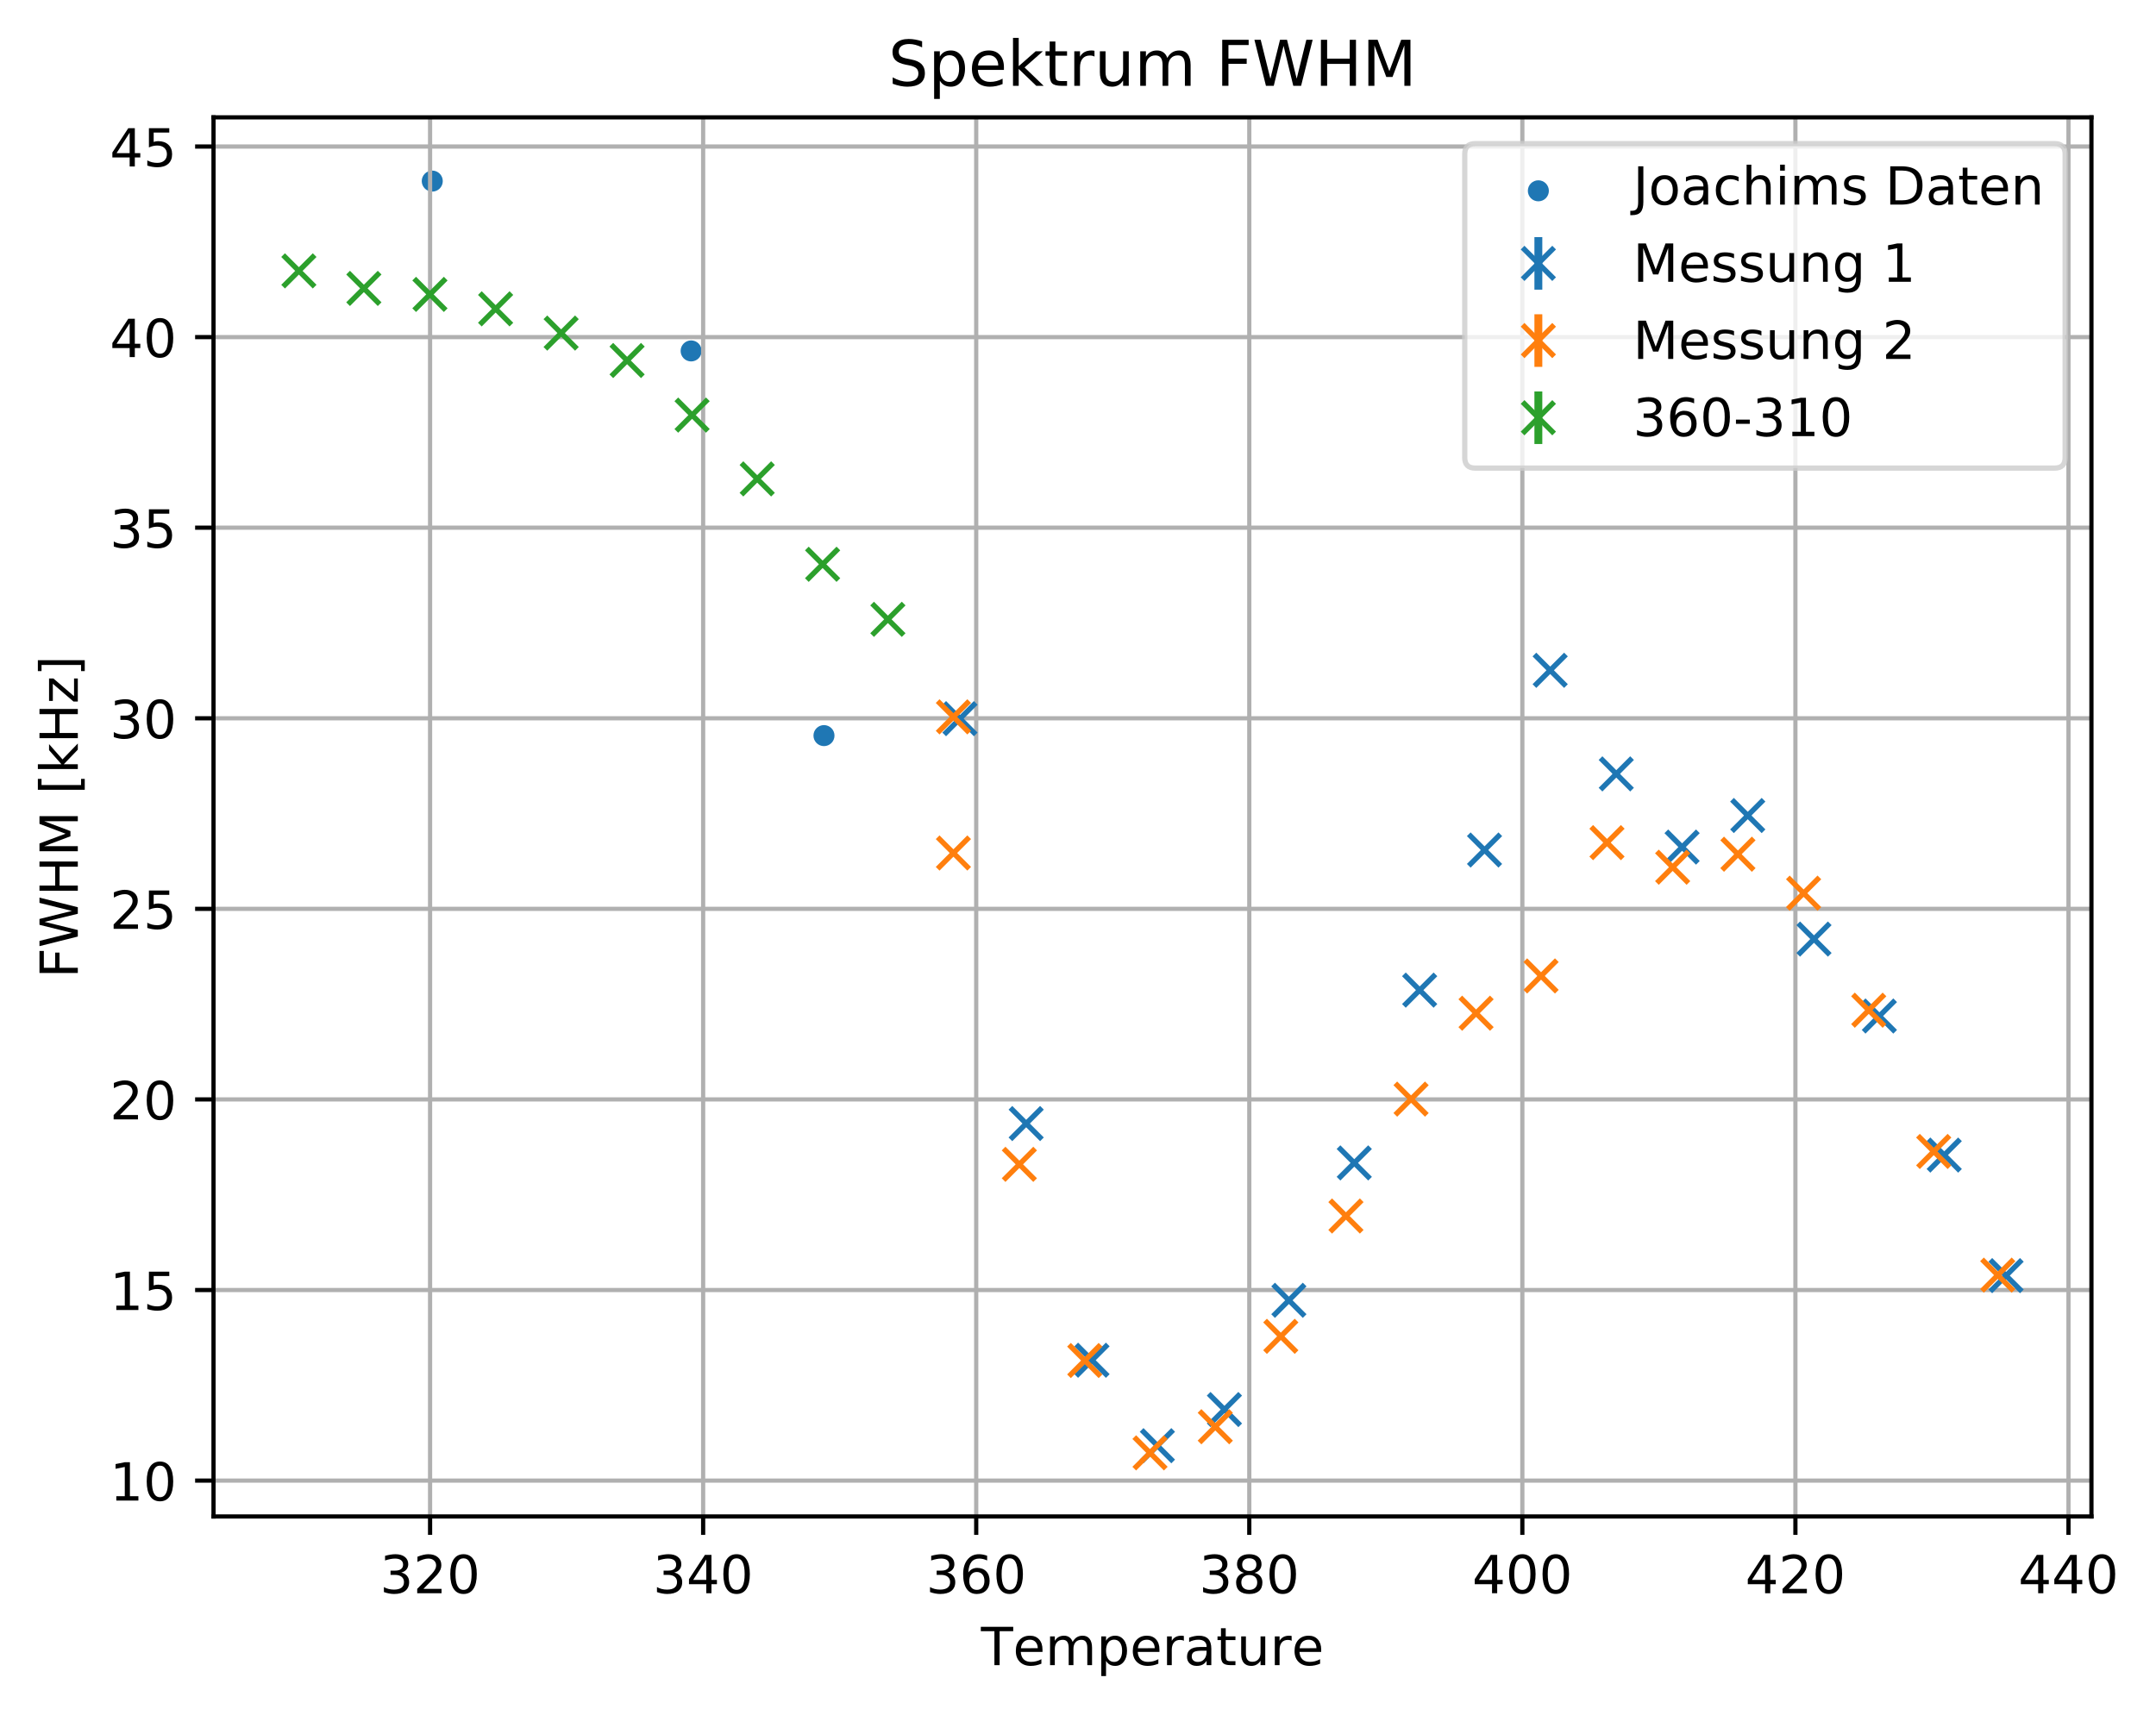<?xml version="1.0" encoding="utf-8" standalone="no"?>
<!DOCTYPE svg PUBLIC "-//W3C//DTD SVG 1.1//EN"
  "http://www.w3.org/Graphics/SVG/1.1/DTD/svg11.dtd">
<!-- Created with matplotlib (http://matplotlib.org/) -->
<svg height="325pt" version="1.1" viewBox="0 0 410 325" width="410pt" xmlns="http://www.w3.org/2000/svg" xmlns:xlink="http://www.w3.org/1999/xlink">
 <defs>
  <style type="text/css">
*{stroke-linecap:butt;stroke-linejoin:round;}
  </style>
 </defs>
 <g id="figure_1">
  <g id="patch_1">
   <path d="M 0 325.986 
L 410.1 325.986 
L 410.1 0 
L 0 0 
z
" style="fill:#ffffff;"/>
  </g>
  <g id="axes_1">
   <g id="patch_2">
    <path d="M 40.603 288.43 
L 397.723 288.43 
L 397.723 22.318 
L 40.603 22.318 
z
" style="fill:#ffffff;"/>
   </g>
   <g id="PathCollection_1">
    <defs>
     <path d="M 0 1.5 
C 0.398 1.5 0.779 1.342 1.061 1.061 
C 1.342 0.779 1.5 0.398 1.5 0 
C 1.5 -0.398 1.342 -0.779 1.061 -1.061 
C 0.779 -1.342 0.398 -1.5 0 -1.5 
C -0.398 -1.5 -0.779 -1.342 -1.061 -1.061 
C -1.342 -0.779 -1.5 -0.398 -1.5 0 
C -1.5 0.398 -1.342 0.779 -1.061 1.061 
C -0.779 1.342 -0.398 1.5 0 1.5 
z
" id="m2e171e716b" style="stroke:#1f77b4;"/>
    </defs>
    <g clip-path="url(#p3d8d7dd71b)">
     <use style="fill:#1f77b4;stroke:#1f77b4;" x="82.203" xlink:href="#m2e171e716b" y="34.444"/>
     <use style="fill:#1f77b4;stroke:#1f77b4;" x="131.431" xlink:href="#m2e171e716b" y="66.746"/>
     <use style="fill:#1f77b4;stroke:#1f77b4;" x="156.694" xlink:href="#m2e171e716b" y="139.911"/>
    </g>
   </g>
   <g id="matplotlib.axis_1">
    <g id="xtick_1">
     <g id="line2d_1">
      <path clip-path="url(#p3d8d7dd71b)" d="M 81.787 288.43 
L 81.787 22.318 
" style="fill:none;stroke:#b0b0b0;stroke-linecap:square;stroke-width:0.8;"/>
     </g>
     <g id="line2d_2">
      <defs>
       <path d="M 0 0 
L 0 3.5 
" id="m4be2fb2a4a" style="stroke:#000000;stroke-width:0.8;"/>
      </defs>
      <g>
       <use style="stroke:#000000;stroke-width:0.8;" x="81.787" xlink:href="#m4be2fb2a4a" y="288.43"/>
      </g>
     </g>
     <g id="text_1">
      <!-- 320 -->
      <defs>
       <path d="M 40.578 39.312 
Q 47.656 37.797 51.625 33 
Q 55.609 28.219 55.609 21.188 
Q 55.609 10.406 48.188 4.484 
Q 40.766 -1.422 27.094 -1.422 
Q 22.516 -1.422 17.656 -0.516 
Q 12.797 0.391 7.625 2.203 
L 7.625 11.719 
Q 11.719 9.328 16.594 8.109 
Q 21.484 6.891 26.812 6.891 
Q 36.078 6.891 40.938 10.547 
Q 45.797 14.203 45.797 21.188 
Q 45.797 27.641 41.281 31.266 
Q 36.766 34.906 28.719 34.906 
L 20.219 34.906 
L 20.219 43.016 
L 29.109 43.016 
Q 36.375 43.016 40.234 45.922 
Q 44.094 48.828 44.094 54.297 
Q 44.094 59.906 40.109 62.906 
Q 36.141 65.922 28.719 65.922 
Q 24.656 65.922 20.016 65.031 
Q 15.375 64.156 9.812 62.312 
L 9.812 71.094 
Q 15.438 72.656 20.344 73.438 
Q 25.25 74.219 29.594 74.219 
Q 40.828 74.219 47.359 69.109 
Q 53.906 64.016 53.906 55.328 
Q 53.906 49.266 50.438 45.094 
Q 46.969 40.922 40.578 39.312 
" id="DejaVuSans-33"/>
       <path d="M 19.188 8.297 
L 53.609 8.297 
L 53.609 0 
L 7.328 0 
L 7.328 8.297 
Q 12.938 14.109 22.625 23.891 
Q 32.328 33.688 34.812 36.531 
Q 39.547 41.844 41.422 45.531 
Q 43.312 49.219 43.312 52.781 
Q 43.312 58.594 39.234 62.25 
Q 35.156 65.922 28.609 65.922 
Q 23.969 65.922 18.812 64.312 
Q 13.672 62.703 7.812 59.422 
L 7.812 69.391 
Q 13.766 71.781 18.938 73 
Q 24.125 74.219 28.422 74.219 
Q 39.75 74.219 46.484 68.547 
Q 53.219 62.891 53.219 53.422 
Q 53.219 48.922 51.531 44.891 
Q 49.859 40.875 45.406 35.406 
Q 44.188 33.984 37.641 27.219 
Q 31.109 20.453 19.188 8.297 
" id="DejaVuSans-32"/>
       <path d="M 31.781 66.406 
Q 24.172 66.406 20.328 58.906 
Q 16.5 51.422 16.5 36.375 
Q 16.5 21.391 20.328 13.891 
Q 24.172 6.391 31.781 6.391 
Q 39.453 6.391 43.281 13.891 
Q 47.125 21.391 47.125 36.375 
Q 47.125 51.422 43.281 58.906 
Q 39.453 66.406 31.781 66.406 
M 31.781 74.219 
Q 44.047 74.219 50.516 64.516 
Q 56.984 54.828 56.984 36.375 
Q 56.984 17.969 50.516 8.266 
Q 44.047 -1.422 31.781 -1.422 
Q 19.531 -1.422 13.062 8.266 
Q 6.594 17.969 6.594 36.375 
Q 6.594 54.828 13.062 64.516 
Q 19.531 74.219 31.781 74.219 
" id="DejaVuSans-30"/>
      </defs>
      <g transform="translate(72.244 303.029)scale(0.1 -0.1)">
       <use xlink:href="#DejaVuSans-33"/>
       <use x="63.623" xlink:href="#DejaVuSans-32"/>
       <use x="127.246" xlink:href="#DejaVuSans-30"/>
      </g>
     </g>
    </g>
    <g id="xtick_2">
     <g id="line2d_3">
      <path clip-path="url(#p3d8d7dd71b)" d="M 133.715 288.43 
L 133.715 22.318 
" style="fill:none;stroke:#b0b0b0;stroke-linecap:square;stroke-width:0.8;"/>
     </g>
     <g id="line2d_4">
      <g>
       <use style="stroke:#000000;stroke-width:0.8;" x="133.715" xlink:href="#m4be2fb2a4a" y="288.43"/>
      </g>
     </g>
     <g id="text_2">
      <!-- 340 -->
      <defs>
       <path d="M 37.797 64.312 
L 12.891 25.391 
L 37.797 25.391 
z
M 35.203 72.906 
L 47.609 72.906 
L 47.609 25.391 
L 58.016 25.391 
L 58.016 17.188 
L 47.609 17.188 
L 47.609 0 
L 37.797 0 
L 37.797 17.188 
L 4.891 17.188 
L 4.891 26.703 
z
" id="DejaVuSans-34"/>
      </defs>
      <g transform="translate(124.172 303.029)scale(0.1 -0.1)">
       <use xlink:href="#DejaVuSans-33"/>
       <use x="63.623" xlink:href="#DejaVuSans-34"/>
       <use x="127.246" xlink:href="#DejaVuSans-30"/>
      </g>
     </g>
    </g>
    <g id="xtick_3">
     <g id="line2d_5">
      <path clip-path="url(#p3d8d7dd71b)" d="M 185.644 288.43 
L 185.644 22.318 
" style="fill:none;stroke:#b0b0b0;stroke-linecap:square;stroke-width:0.8;"/>
     </g>
     <g id="line2d_6">
      <g>
       <use style="stroke:#000000;stroke-width:0.8;" x="185.644" xlink:href="#m4be2fb2a4a" y="288.43"/>
      </g>
     </g>
     <g id="text_3">
      <!-- 360 -->
      <defs>
       <path d="M 33.016 40.375 
Q 26.375 40.375 22.484 35.828 
Q 18.609 31.297 18.609 23.391 
Q 18.609 15.531 22.484 10.953 
Q 26.375 6.391 33.016 6.391 
Q 39.656 6.391 43.531 10.953 
Q 47.406 15.531 47.406 23.391 
Q 47.406 31.297 43.531 35.828 
Q 39.656 40.375 33.016 40.375 
M 52.594 71.297 
L 52.594 62.312 
Q 48.875 64.062 45.094 64.984 
Q 41.312 65.922 37.594 65.922 
Q 27.828 65.922 22.672 59.328 
Q 17.531 52.734 16.797 39.406 
Q 19.672 43.656 24.016 45.922 
Q 28.375 48.188 33.594 48.188 
Q 44.578 48.188 50.953 41.516 
Q 57.328 34.859 57.328 23.391 
Q 57.328 12.156 50.688 5.359 
Q 44.047 -1.422 33.016 -1.422 
Q 20.359 -1.422 13.672 8.266 
Q 6.984 17.969 6.984 36.375 
Q 6.984 53.656 15.188 63.938 
Q 23.391 74.219 37.203 74.219 
Q 40.922 74.219 44.703 73.484 
Q 48.484 72.75 52.594 71.297 
" id="DejaVuSans-36"/>
      </defs>
      <g transform="translate(176.1 303.029)scale(0.1 -0.1)">
       <use xlink:href="#DejaVuSans-33"/>
       <use x="63.623" xlink:href="#DejaVuSans-36"/>
       <use x="127.246" xlink:href="#DejaVuSans-30"/>
      </g>
     </g>
    </g>
    <g id="xtick_4">
     <g id="line2d_7">
      <path clip-path="url(#p3d8d7dd71b)" d="M 237.572 288.43 
L 237.572 22.318 
" style="fill:none;stroke:#b0b0b0;stroke-linecap:square;stroke-width:0.8;"/>
     </g>
     <g id="line2d_8">
      <g>
       <use style="stroke:#000000;stroke-width:0.8;" x="237.572" xlink:href="#m4be2fb2a4a" y="288.43"/>
      </g>
     </g>
     <g id="text_4">
      <!-- 380 -->
      <defs>
       <path d="M 31.781 34.625 
Q 24.75 34.625 20.719 30.859 
Q 16.703 27.094 16.703 20.516 
Q 16.703 13.922 20.719 10.156 
Q 24.75 6.391 31.781 6.391 
Q 38.812 6.391 42.859 10.172 
Q 46.922 13.969 46.922 20.516 
Q 46.922 27.094 42.891 30.859 
Q 38.875 34.625 31.781 34.625 
M 21.922 38.812 
Q 15.578 40.375 12.031 44.719 
Q 8.5 49.078 8.5 55.328 
Q 8.5 64.062 14.719 69.141 
Q 20.953 74.219 31.781 74.219 
Q 42.672 74.219 48.875 69.141 
Q 55.078 64.062 55.078 55.328 
Q 55.078 49.078 51.531 44.719 
Q 48 40.375 41.703 38.812 
Q 48.828 37.156 52.797 32.312 
Q 56.781 27.484 56.781 20.516 
Q 56.781 9.906 50.312 4.234 
Q 43.844 -1.422 31.781 -1.422 
Q 19.734 -1.422 13.25 4.234 
Q 6.781 9.906 6.781 20.516 
Q 6.781 27.484 10.781 32.312 
Q 14.797 37.156 21.922 38.812 
M 18.312 54.391 
Q 18.312 48.734 21.844 45.562 
Q 25.391 42.391 31.781 42.391 
Q 38.141 42.391 41.719 45.562 
Q 45.312 48.734 45.312 54.391 
Q 45.312 60.062 41.719 63.234 
Q 38.141 66.406 31.781 66.406 
Q 25.391 66.406 21.844 63.234 
Q 18.312 60.062 18.312 54.391 
" id="DejaVuSans-38"/>
      </defs>
      <g transform="translate(228.028 303.029)scale(0.1 -0.1)">
       <use xlink:href="#DejaVuSans-33"/>
       <use x="63.623" xlink:href="#DejaVuSans-38"/>
       <use x="127.246" xlink:href="#DejaVuSans-30"/>
      </g>
     </g>
    </g>
    <g id="xtick_5">
     <g id="line2d_9">
      <path clip-path="url(#p3d8d7dd71b)" d="M 289.5 288.43 
L 289.5 22.318 
" style="fill:none;stroke:#b0b0b0;stroke-linecap:square;stroke-width:0.8;"/>
     </g>
     <g id="line2d_10">
      <g>
       <use style="stroke:#000000;stroke-width:0.8;" x="289.5" xlink:href="#m4be2fb2a4a" y="288.43"/>
      </g>
     </g>
     <g id="text_5">
      <!-- 400 -->
      <g transform="translate(279.956 303.029)scale(0.1 -0.1)">
       <use xlink:href="#DejaVuSans-34"/>
       <use x="63.623" xlink:href="#DejaVuSans-30"/>
       <use x="127.246" xlink:href="#DejaVuSans-30"/>
      </g>
     </g>
    </g>
    <g id="xtick_6">
     <g id="line2d_11">
      <path clip-path="url(#p3d8d7dd71b)" d="M 341.428 288.43 
L 341.428 22.318 
" style="fill:none;stroke:#b0b0b0;stroke-linecap:square;stroke-width:0.8;"/>
     </g>
     <g id="line2d_12">
      <g>
       <use style="stroke:#000000;stroke-width:0.8;" x="341.428" xlink:href="#m4be2fb2a4a" y="288.43"/>
      </g>
     </g>
     <g id="text_6">
      <!-- 420 -->
      <g transform="translate(331.884 303.029)scale(0.1 -0.1)">
       <use xlink:href="#DejaVuSans-34"/>
       <use x="63.623" xlink:href="#DejaVuSans-32"/>
       <use x="127.246" xlink:href="#DejaVuSans-30"/>
      </g>
     </g>
    </g>
    <g id="xtick_7">
     <g id="line2d_13">
      <path clip-path="url(#p3d8d7dd71b)" d="M 393.356 288.43 
L 393.356 22.318 
" style="fill:none;stroke:#b0b0b0;stroke-linecap:square;stroke-width:0.8;"/>
     </g>
     <g id="line2d_14">
      <g>
       <use style="stroke:#000000;stroke-width:0.8;" x="393.356" xlink:href="#m4be2fb2a4a" y="288.43"/>
      </g>
     </g>
     <g id="text_7">
      <!-- 440 -->
      <g transform="translate(383.812 303.029)scale(0.1 -0.1)">
       <use xlink:href="#DejaVuSans-34"/>
       <use x="63.623" xlink:href="#DejaVuSans-34"/>
       <use x="127.246" xlink:href="#DejaVuSans-30"/>
      </g>
     </g>
    </g>
    <g id="text_8">
     <!-- Temperature -->
     <defs>
      <path d="M -0.297 72.906 
L 61.375 72.906 
L 61.375 64.594 
L 35.5 64.594 
L 35.5 0 
L 25.594 0 
L 25.594 64.594 
L -0.297 64.594 
z
" id="DejaVuSans-54"/>
      <path d="M 56.203 29.594 
L 56.203 25.203 
L 14.891 25.203 
Q 15.484 15.922 20.484 11.062 
Q 25.484 6.203 34.422 6.203 
Q 39.594 6.203 44.453 7.469 
Q 49.312 8.734 54.109 11.281 
L 54.109 2.781 
Q 49.266 0.734 44.188 -0.344 
Q 39.109 -1.422 33.891 -1.422 
Q 20.797 -1.422 13.156 6.188 
Q 5.516 13.812 5.516 26.812 
Q 5.516 40.234 12.766 48.109 
Q 20.016 56 32.328 56 
Q 43.359 56 49.781 48.891 
Q 56.203 41.797 56.203 29.594 
M 47.219 32.234 
Q 47.125 39.594 43.094 43.984 
Q 39.062 48.391 32.422 48.391 
Q 24.906 48.391 20.391 44.141 
Q 15.875 39.891 15.188 32.172 
z
" id="DejaVuSans-65"/>
      <path d="M 52 44.188 
Q 55.375 50.25 60.062 53.125 
Q 64.75 56 71.094 56 
Q 79.641 56 84.281 50.016 
Q 88.922 44.047 88.922 33.016 
L 88.922 0 
L 79.891 0 
L 79.891 32.719 
Q 79.891 40.578 77.094 44.375 
Q 74.312 48.188 68.609 48.188 
Q 61.625 48.188 57.562 43.547 
Q 53.516 38.922 53.516 30.906 
L 53.516 0 
L 44.484 0 
L 44.484 32.719 
Q 44.484 40.625 41.703 44.406 
Q 38.922 48.188 33.109 48.188 
Q 26.219 48.188 22.156 43.531 
Q 18.109 38.875 18.109 30.906 
L 18.109 0 
L 9.078 0 
L 9.078 54.688 
L 18.109 54.688 
L 18.109 46.188 
Q 21.188 51.219 25.484 53.609 
Q 29.781 56 35.688 56 
Q 41.656 56 45.828 52.969 
Q 50 49.953 52 44.188 
" id="DejaVuSans-6d"/>
      <path d="M 18.109 8.203 
L 18.109 -20.797 
L 9.078 -20.797 
L 9.078 54.688 
L 18.109 54.688 
L 18.109 46.391 
Q 20.953 51.266 25.266 53.625 
Q 29.594 56 35.594 56 
Q 45.562 56 51.781 48.094 
Q 58.016 40.188 58.016 27.297 
Q 58.016 14.406 51.781 6.484 
Q 45.562 -1.422 35.594 -1.422 
Q 29.594 -1.422 25.266 0.953 
Q 20.953 3.328 18.109 8.203 
M 48.688 27.297 
Q 48.688 37.203 44.609 42.844 
Q 40.531 48.484 33.406 48.484 
Q 26.266 48.484 22.188 42.844 
Q 18.109 37.203 18.109 27.297 
Q 18.109 17.391 22.188 11.75 
Q 26.266 6.109 33.406 6.109 
Q 40.531 6.109 44.609 11.75 
Q 48.688 17.391 48.688 27.297 
" id="DejaVuSans-70"/>
      <path d="M 41.109 46.297 
Q 39.594 47.172 37.812 47.578 
Q 36.031 48 33.891 48 
Q 26.266 48 22.188 43.047 
Q 18.109 38.094 18.109 28.812 
L 18.109 0 
L 9.078 0 
L 9.078 54.688 
L 18.109 54.688 
L 18.109 46.188 
Q 20.953 51.172 25.484 53.578 
Q 30.031 56 36.531 56 
Q 37.453 56 38.578 55.875 
Q 39.703 55.766 41.062 55.516 
z
" id="DejaVuSans-72"/>
      <path d="M 34.281 27.484 
Q 23.391 27.484 19.188 25 
Q 14.984 22.516 14.984 16.5 
Q 14.984 11.719 18.141 8.906 
Q 21.297 6.109 26.703 6.109 
Q 34.188 6.109 38.703 11.406 
Q 43.219 16.703 43.219 25.484 
L 43.219 27.484 
z
M 52.203 31.203 
L 52.203 0 
L 43.219 0 
L 43.219 8.297 
Q 40.141 3.328 35.547 0.953 
Q 30.953 -1.422 24.312 -1.422 
Q 15.922 -1.422 10.953 3.297 
Q 6 8.016 6 15.922 
Q 6 25.141 12.172 29.828 
Q 18.359 34.516 30.609 34.516 
L 43.219 34.516 
L 43.219 35.406 
Q 43.219 41.609 39.141 45 
Q 35.062 48.391 27.688 48.391 
Q 23 48.391 18.547 47.266 
Q 14.109 46.141 10.016 43.891 
L 10.016 52.203 
Q 14.938 54.109 19.578 55.047 
Q 24.219 56 28.609 56 
Q 40.484 56 46.344 49.844 
Q 52.203 43.703 52.203 31.203 
" id="DejaVuSans-61"/>
      <path d="M 18.312 70.219 
L 18.312 54.688 
L 36.812 54.688 
L 36.812 47.703 
L 18.312 47.703 
L 18.312 18.016 
Q 18.312 11.328 20.141 9.422 
Q 21.969 7.516 27.594 7.516 
L 36.812 7.516 
L 36.812 0 
L 27.594 0 
Q 17.188 0 13.234 3.875 
Q 9.281 7.766 9.281 18.016 
L 9.281 47.703 
L 2.688 47.703 
L 2.688 54.688 
L 9.281 54.688 
L 9.281 70.219 
z
" id="DejaVuSans-74"/>
      <path d="M 8.5 21.578 
L 8.5 54.688 
L 17.484 54.688 
L 17.484 21.922 
Q 17.484 14.156 20.5 10.266 
Q 23.531 6.391 29.594 6.391 
Q 36.859 6.391 41.078 11.031 
Q 45.312 15.672 45.312 23.688 
L 45.312 54.688 
L 54.297 54.688 
L 54.297 0 
L 45.312 0 
L 45.312 8.406 
Q 42.047 3.422 37.719 1 
Q 33.406 -1.422 27.688 -1.422 
Q 18.266 -1.422 13.375 4.438 
Q 8.5 10.297 8.5 21.578 
M 31.109 56 
z
" id="DejaVuSans-75"/>
     </defs>
     <g transform="translate(186.546 316.707)scale(0.1 -0.1)">
      <use xlink:href="#DejaVuSans-54"/>
      <use x="60.818" xlink:href="#DejaVuSans-65"/>
      <use x="122.342" xlink:href="#DejaVuSans-6d"/>
      <use x="219.754" xlink:href="#DejaVuSans-70"/>
      <use x="283.23" xlink:href="#DejaVuSans-65"/>
      <use x="344.754" xlink:href="#DejaVuSans-72"/>
      <use x="385.867" xlink:href="#DejaVuSans-61"/>
      <use x="447.146" xlink:href="#DejaVuSans-74"/>
      <use x="486.355" xlink:href="#DejaVuSans-75"/>
      <use x="549.734" xlink:href="#DejaVuSans-72"/>
      <use x="590.816" xlink:href="#DejaVuSans-65"/>
     </g>
    </g>
   </g>
   <g id="matplotlib.axis_2">
    <g id="ytick_1">
     <g id="line2d_15">
      <path clip-path="url(#p3d8d7dd71b)" d="M 40.603 281.604 
L 397.723 281.604 
" style="fill:none;stroke:#b0b0b0;stroke-linecap:square;stroke-width:0.8;"/>
     </g>
     <g id="line2d_16">
      <defs>
       <path d="M 0 0 
L -3.5 0 
" id="maaeb7813ff" style="stroke:#000000;stroke-width:0.8;"/>
      </defs>
      <g>
       <use style="stroke:#000000;stroke-width:0.8;" x="40.603" xlink:href="#maaeb7813ff" y="281.604"/>
      </g>
     </g>
     <g id="text_9">
      <!-- 10 -->
      <defs>
       <path d="M 12.406 8.297 
L 28.516 8.297 
L 28.516 63.922 
L 10.984 60.406 
L 10.984 69.391 
L 28.422 72.906 
L 38.281 72.906 
L 38.281 8.297 
L 54.391 8.297 
L 54.391 0 
L 12.406 0 
z
" id="DejaVuSans-31"/>
      </defs>
      <g transform="translate(20.878 285.404)scale(0.1 -0.1)">
       <use xlink:href="#DejaVuSans-31"/>
       <use x="63.623" xlink:href="#DejaVuSans-30"/>
      </g>
     </g>
    </g>
    <g id="ytick_2">
     <g id="line2d_17">
      <path clip-path="url(#p3d8d7dd71b)" d="M 40.603 245.356 
L 397.723 245.356 
" style="fill:none;stroke:#b0b0b0;stroke-linecap:square;stroke-width:0.8;"/>
     </g>
     <g id="line2d_18">
      <g>
       <use style="stroke:#000000;stroke-width:0.8;" x="40.603" xlink:href="#maaeb7813ff" y="245.356"/>
      </g>
     </g>
     <g id="text_10">
      <!-- 15 -->
      <defs>
       <path d="M 10.797 72.906 
L 49.516 72.906 
L 49.516 64.594 
L 19.828 64.594 
L 19.828 46.734 
Q 21.969 47.469 24.109 47.828 
Q 26.266 48.188 28.422 48.188 
Q 40.625 48.188 47.75 41.5 
Q 54.891 34.812 54.891 23.391 
Q 54.891 11.625 47.562 5.094 
Q 40.234 -1.422 26.906 -1.422 
Q 22.312 -1.422 17.547 -0.641 
Q 12.797 0.141 7.719 1.703 
L 7.719 11.625 
Q 12.109 9.234 16.797 8.062 
Q 21.484 6.891 26.703 6.891 
Q 35.156 6.891 40.078 11.328 
Q 45.016 15.766 45.016 23.391 
Q 45.016 31 40.078 35.438 
Q 35.156 39.891 26.703 39.891 
Q 22.75 39.891 18.812 39.016 
Q 14.891 38.141 10.797 36.281 
z
" id="DejaVuSans-35"/>
      </defs>
      <g transform="translate(20.878 249.156)scale(0.1 -0.1)">
       <use xlink:href="#DejaVuSans-31"/>
       <use x="63.623" xlink:href="#DejaVuSans-35"/>
      </g>
     </g>
    </g>
    <g id="ytick_3">
     <g id="line2d_19">
      <path clip-path="url(#p3d8d7dd71b)" d="M 40.603 209.109 
L 397.723 209.109 
" style="fill:none;stroke:#b0b0b0;stroke-linecap:square;stroke-width:0.8;"/>
     </g>
     <g id="line2d_20">
      <g>
       <use style="stroke:#000000;stroke-width:0.8;" x="40.603" xlink:href="#maaeb7813ff" y="209.109"/>
      </g>
     </g>
     <g id="text_11">
      <!-- 20 -->
      <g transform="translate(20.878 212.908)scale(0.1 -0.1)">
       <use xlink:href="#DejaVuSans-32"/>
       <use x="63.623" xlink:href="#DejaVuSans-30"/>
      </g>
     </g>
    </g>
    <g id="ytick_4">
     <g id="line2d_21">
      <path clip-path="url(#p3d8d7dd71b)" d="M 40.603 172.861 
L 397.723 172.861 
" style="fill:none;stroke:#b0b0b0;stroke-linecap:square;stroke-width:0.8;"/>
     </g>
     <g id="line2d_22">
      <g>
       <use style="stroke:#000000;stroke-width:0.8;" x="40.603" xlink:href="#maaeb7813ff" y="172.861"/>
      </g>
     </g>
     <g id="text_12">
      <!-- 25 -->
      <g transform="translate(20.878 176.66)scale(0.1 -0.1)">
       <use xlink:href="#DejaVuSans-32"/>
       <use x="63.623" xlink:href="#DejaVuSans-35"/>
      </g>
     </g>
    </g>
    <g id="ytick_5">
     <g id="line2d_23">
      <path clip-path="url(#p3d8d7dd71b)" d="M 40.603 136.613 
L 397.723 136.613 
" style="fill:none;stroke:#b0b0b0;stroke-linecap:square;stroke-width:0.8;"/>
     </g>
     <g id="line2d_24">
      <g>
       <use style="stroke:#000000;stroke-width:0.8;" x="40.603" xlink:href="#maaeb7813ff" y="136.613"/>
      </g>
     </g>
     <g id="text_13">
      <!-- 30 -->
      <g transform="translate(20.878 140.412)scale(0.1 -0.1)">
       <use xlink:href="#DejaVuSans-33"/>
       <use x="63.623" xlink:href="#DejaVuSans-30"/>
      </g>
     </g>
    </g>
    <g id="ytick_6">
     <g id="line2d_25">
      <path clip-path="url(#p3d8d7dd71b)" d="M 40.603 100.365 
L 397.723 100.365 
" style="fill:none;stroke:#b0b0b0;stroke-linecap:square;stroke-width:0.8;"/>
     </g>
     <g id="line2d_26">
      <g>
       <use style="stroke:#000000;stroke-width:0.8;" x="40.603" xlink:href="#maaeb7813ff" y="100.365"/>
      </g>
     </g>
     <g id="text_14">
      <!-- 35 -->
      <g transform="translate(20.878 104.164)scale(0.1 -0.1)">
       <use xlink:href="#DejaVuSans-33"/>
       <use x="63.623" xlink:href="#DejaVuSans-35"/>
      </g>
     </g>
    </g>
    <g id="ytick_7">
     <g id="line2d_27">
      <path clip-path="url(#p3d8d7dd71b)" d="M 40.603 64.117 
L 397.723 64.117 
" style="fill:none;stroke:#b0b0b0;stroke-linecap:square;stroke-width:0.8;"/>
     </g>
     <g id="line2d_28">
      <g>
       <use style="stroke:#000000;stroke-width:0.8;" x="40.603" xlink:href="#maaeb7813ff" y="64.117"/>
      </g>
     </g>
     <g id="text_15">
      <!-- 40 -->
      <g transform="translate(20.878 67.916)scale(0.1 -0.1)">
       <use xlink:href="#DejaVuSans-34"/>
       <use x="63.623" xlink:href="#DejaVuSans-30"/>
      </g>
     </g>
    </g>
    <g id="ytick_8">
     <g id="line2d_29">
      <path clip-path="url(#p3d8d7dd71b)" d="M 40.603 27.869 
L 397.723 27.869 
" style="fill:none;stroke:#b0b0b0;stroke-linecap:square;stroke-width:0.8;"/>
     </g>
     <g id="line2d_30">
      <g>
       <use style="stroke:#000000;stroke-width:0.8;" x="40.603" xlink:href="#maaeb7813ff" y="27.869"/>
      </g>
     </g>
     <g id="text_16">
      <!-- 45 -->
      <g transform="translate(20.878 31.668)scale(0.1 -0.1)">
       <use xlink:href="#DejaVuSans-34"/>
       <use x="63.623" xlink:href="#DejaVuSans-35"/>
      </g>
     </g>
    </g>
    <g id="text_17">
     <!-- FWHM [kHz] -->
     <defs>
      <path d="M 9.812 72.906 
L 51.703 72.906 
L 51.703 64.594 
L 19.672 64.594 
L 19.672 43.109 
L 48.578 43.109 
L 48.578 34.812 
L 19.672 34.812 
L 19.672 0 
L 9.812 0 
z
" id="DejaVuSans-46"/>
      <path d="M 3.328 72.906 
L 13.281 72.906 
L 28.609 11.281 
L 43.891 72.906 
L 54.984 72.906 
L 70.312 11.281 
L 85.594 72.906 
L 95.609 72.906 
L 77.297 0 
L 64.891 0 
L 49.516 63.281 
L 33.984 0 
L 21.578 0 
z
" id="DejaVuSans-57"/>
      <path d="M 9.812 72.906 
L 19.672 72.906 
L 19.672 43.016 
L 55.516 43.016 
L 55.516 72.906 
L 65.375 72.906 
L 65.375 0 
L 55.516 0 
L 55.516 34.719 
L 19.672 34.719 
L 19.672 0 
L 9.812 0 
z
" id="DejaVuSans-48"/>
      <path d="M 9.812 72.906 
L 24.516 72.906 
L 43.109 23.297 
L 61.812 72.906 
L 76.516 72.906 
L 76.516 0 
L 66.891 0 
L 66.891 64.016 
L 48.094 14.016 
L 38.188 14.016 
L 19.391 64.016 
L 19.391 0 
L 9.812 0 
z
" id="DejaVuSans-4d"/>
      <path id="DejaVuSans-20"/>
      <path d="M 8.594 75.984 
L 29.297 75.984 
L 29.297 69 
L 17.578 69 
L 17.578 -6.203 
L 29.297 -6.203 
L 29.297 -13.188 
L 8.594 -13.188 
z
" id="DejaVuSans-5b"/>
      <path d="M 9.078 75.984 
L 18.109 75.984 
L 18.109 31.109 
L 44.922 54.688 
L 56.391 54.688 
L 27.391 29.109 
L 57.625 0 
L 45.906 0 
L 18.109 26.703 
L 18.109 0 
L 9.078 0 
z
" id="DejaVuSans-6b"/>
      <path d="M 5.516 54.688 
L 48.188 54.688 
L 48.188 46.484 
L 14.406 7.172 
L 48.188 7.172 
L 48.188 0 
L 4.297 0 
L 4.297 8.203 
L 38.094 47.516 
L 5.516 47.516 
z
" id="DejaVuSans-7a"/>
      <path d="M 30.422 75.984 
L 30.422 -13.188 
L 9.719 -13.188 
L 9.719 -6.203 
L 21.391 -6.203 
L 21.391 69 
L 9.719 69 
L 9.719 75.984 
z
" id="DejaVuSans-5d"/>
     </defs>
     <g transform="translate(14.798 186.038)rotate(-90)scale(0.1 -0.1)">
      <use xlink:href="#DejaVuSans-46"/>
      <use x="57.52" xlink:href="#DejaVuSans-57"/>
      <use x="156.396" xlink:href="#DejaVuSans-48"/>
      <use x="231.592" xlink:href="#DejaVuSans-4d"/>
      <use x="317.871" xlink:href="#DejaVuSans-20"/>
      <use x="349.658" xlink:href="#DejaVuSans-5b"/>
      <use x="388.672" xlink:href="#DejaVuSans-6b"/>
      <use x="446.582" xlink:href="#DejaVuSans-48"/>
      <use x="521.777" xlink:href="#DejaVuSans-7a"/>
      <use x="574.268" xlink:href="#DejaVuSans-5d"/>
     </g>
    </g>
   </g>
   <g id="LineCollection_1">
    <path clip-path="url(#p3d8d7dd71b)" d="M 381.49 242.622 
L 381.49 242.619 
" style="fill:none;stroke:#1f77b4;stroke-width:1.5;"/>
    <path clip-path="url(#p3d8d7dd71b)" d="M 369.729 219.696 
L 369.729 219.69 
" style="fill:none;stroke:#1f77b4;stroke-width:1.5;"/>
    <path clip-path="url(#p3d8d7dd71b)" d="M 357.396 193.25 
L 357.396 193.237 
" style="fill:none;stroke:#1f77b4;stroke-width:1.5;"/>
    <path clip-path="url(#p3d8d7dd71b)" d="M 344.959 178.622 
L 344.959 178.595 
" style="fill:none;stroke:#1f77b4;stroke-width:1.5;"/>
    <path clip-path="url(#p3d8d7dd71b)" d="M 332.366 155.133 
L 332.366 155.082 
" style="fill:none;stroke:#1f77b4;stroke-width:1.5;"/>
    <path clip-path="url(#p3d8d7dd71b)" d="M 319.878 161.142 
L 319.878 161.078 
" style="fill:none;stroke:#1f77b4;stroke-width:1.5;"/>
    <path clip-path="url(#p3d8d7dd71b)" d="M 307.363 147.225 
L 307.363 147.155 
" style="fill:none;stroke:#1f77b4;stroke-width:1.5;"/>
    <path clip-path="url(#p3d8d7dd71b)" d="M 294.796 127.521 
L 294.796 127.457 
" style="fill:none;stroke:#1f77b4;stroke-width:1.5;"/>
    <path clip-path="url(#p3d8d7dd71b)" d="M 282.308 161.69 
L 282.308 161.653 
" style="fill:none;stroke:#1f77b4;stroke-width:1.5;"/>
    <path clip-path="url(#p3d8d7dd71b)" d="M 269.975 188.329 
L 269.975 188.311 
" style="fill:none;stroke:#1f77b4;stroke-width:1.5;"/>
    <path clip-path="url(#p3d8d7dd71b)" d="M 257.538 221.187 
L 257.538 221.179 
" style="fill:none;stroke:#1f77b4;stroke-width:1.5;"/>
    <path clip-path="url(#p3d8d7dd71b)" d="M 245.101 247.315 
L 245.101 247.312 
" style="fill:none;stroke:#1f77b4;stroke-width:1.5;"/>
    <path clip-path="url(#p3d8d7dd71b)" d="M 232.846 268.091 
L 232.846 268.09 
" style="fill:none;stroke:#1f77b4;stroke-width:1.5;"/>
    <path clip-path="url(#p3d8d7dd71b)" d="M 220.098 274.968 
L 220.098 274.967 
" style="fill:none;stroke:#1f77b4;stroke-width:1.5;"/>
    <path clip-path="url(#p3d8d7dd71b)" d="M 207.661 258.715 
L 207.661 258.713 
" style="fill:none;stroke:#1f77b4;stroke-width:1.5;"/>
    <path clip-path="url(#p3d8d7dd71b)" d="M 195.146 213.702 
L 195.146 213.695 
" style="fill:none;stroke:#1f77b4;stroke-width:1.5;"/>
    <path clip-path="url(#p3d8d7dd71b)" d="M 182.554 136.695 
L 182.554 136.678 
" style="fill:none;stroke:#1f77b4;stroke-width:1.5;"/>
   </g>
   <g id="LineCollection_2">
    <path clip-path="url(#p3d8d7dd71b)" d="M 379.907 242.53 
L 379.907 242.527 
" style="fill:none;stroke:#ff7f0e;stroke-width:1.5;"/>
    <path clip-path="url(#p3d8d7dd71b)" d="M 367.729 219.006 
L 367.729 218.999 
" style="fill:none;stroke:#ff7f0e;stroke-width:1.5;"/>
    <path clip-path="url(#p3d8d7dd71b)" d="M 355.371 192.146 
L 355.371 192.13 
" style="fill:none;stroke:#ff7f0e;stroke-width:1.5;"/>
    <path clip-path="url(#p3d8d7dd71b)" d="M 342.986 169.899 
L 342.986 169.861 
" style="fill:none;stroke:#ff7f0e;stroke-width:1.5;"/>
    <path clip-path="url(#p3d8d7dd71b)" d="M 330.497 162.503 
L 330.497 162.433 
" style="fill:none;stroke:#ff7f0e;stroke-width:1.5;"/>
    <path clip-path="url(#p3d8d7dd71b)" d="M 318.086 164.991 
L 318.086 164.892 
" style="fill:none;stroke:#ff7f0e;stroke-width:1.5;"/>
    <path clip-path="url(#p3d8d7dd71b)" d="M 305.597 160.319 
L 305.597 160.217 
" style="fill:none;stroke:#ff7f0e;stroke-width:1.5;"/>
    <path clip-path="url(#p3d8d7dd71b)" d="M 293.057 185.655 
L 293.057 185.589 
" style="fill:none;stroke:#ff7f0e;stroke-width:1.5;"/>
    <path clip-path="url(#p3d8d7dd71b)" d="M 280.698 192.727 
L 280.698 192.69 
" style="fill:none;stroke:#ff7f0e;stroke-width:1.5;"/>
    <path clip-path="url(#p3d8d7dd71b)" d="M 268.339 209.057 
L 268.339 209.039 
" style="fill:none;stroke:#ff7f0e;stroke-width:1.5;"/>
    <path clip-path="url(#p3d8d7dd71b)" d="M 255.954 231.287 
L 255.954 231.279 
" style="fill:none;stroke:#ff7f0e;stroke-width:1.5;"/>
    <path clip-path="url(#p3d8d7dd71b)" d="M 243.569 254.167 
L 243.569 254.164 
" style="fill:none;stroke:#ff7f0e;stroke-width:1.5;"/>
    <path clip-path="url(#p3d8d7dd71b)" d="M 231.107 271.362 
L 231.107 271.36 
" style="fill:none;stroke:#ff7f0e;stroke-width:1.5;"/>
    <path clip-path="url(#p3d8d7dd71b)" d="M 218.696 276.334 
L 218.696 276.333 
" style="fill:none;stroke:#ff7f0e;stroke-width:1.5;"/>
    <path clip-path="url(#p3d8d7dd71b)" d="M 206.285 258.767 
L 206.285 258.764 
" style="fill:none;stroke:#ff7f0e;stroke-width:1.5;"/>
    <path clip-path="url(#p3d8d7dd71b)" d="M 193.848 221.458 
L 193.848 221.45 
" style="fill:none;stroke:#ff7f0e;stroke-width:1.5;"/>
    <path clip-path="url(#p3d8d7dd71b)" d="M 181.308 162.247 
L 181.308 162.229 
" style="fill:none;stroke:#ff7f0e;stroke-width:1.5;"/>
    <path clip-path="url(#p3d8d7dd71b)" d="M 181.308 136.355 
L 181.308 136.335 
" style="fill:none;stroke:#ff7f0e;stroke-width:1.5;"/>
   </g>
   <g id="LineCollection_3">
    <path clip-path="url(#p3d8d7dd71b)" d="M 168.845 117.794 
L 168.845 117.794 
" style="fill:none;stroke:#2ca02c;stroke-width:1.5;"/>
    <path clip-path="url(#p3d8d7dd71b)" d="M 156.434 107.326 
L 156.434 107.326 
" style="fill:none;stroke:#2ca02c;stroke-width:1.5;"/>
    <path clip-path="url(#p3d8d7dd71b)" d="M 143.997 91.086 
L 143.997 91.086 
" style="fill:none;stroke:#2ca02c;stroke-width:1.5;"/>
    <path clip-path="url(#p3d8d7dd71b)" d="M 131.612 78.952 
L 131.612 78.952 
" style="fill:none;stroke:#2ca02c;stroke-width:1.5;"/>
    <path clip-path="url(#p3d8d7dd71b)" d="M 119.253 68.566 
L 119.253 68.566 
" style="fill:none;stroke:#2ca02c;stroke-width:1.5;"/>
    <path clip-path="url(#p3d8d7dd71b)" d="M 106.713 63.351 
L 106.713 63.351 
" style="fill:none;stroke:#2ca02c;stroke-width:1.5;"/>
    <path clip-path="url(#p3d8d7dd71b)" d="M 94.25 58.74 
L 94.25 58.74 
" style="fill:none;stroke:#2ca02c;stroke-width:1.5;"/>
    <path clip-path="url(#p3d8d7dd71b)" d="M 81.761 55.992 
L 81.761 55.992 
" style="fill:none;stroke:#2ca02c;stroke-width:1.5;"/>
    <path clip-path="url(#p3d8d7dd71b)" d="M 69.195 54.855 
L 69.195 54.855 
" style="fill:none;stroke:#2ca02c;stroke-width:1.5;"/>
    <path clip-path="url(#p3d8d7dd71b)" d="M 56.836 51.521 
L 56.836 51.521 
" style="fill:none;stroke:#2ca02c;stroke-width:1.5;"/>
   </g>
   <g id="line2d_31">
    <defs>
     <path d="M -3 3 
L 3 -3 
M -3 -3 
L 3 3 
" id="m7d157c93f1" style="stroke:#1f77b4;"/>
    </defs>
    <g clip-path="url(#p3d8d7dd71b)">
     <use style="fill:#1f77b4;stroke:#1f77b4;" x="381.49" xlink:href="#m7d157c93f1" y="242.621"/>
     <use style="fill:#1f77b4;stroke:#1f77b4;" x="369.729" xlink:href="#m7d157c93f1" y="219.693"/>
     <use style="fill:#1f77b4;stroke:#1f77b4;" x="357.396" xlink:href="#m7d157c93f1" y="193.243"/>
     <use style="fill:#1f77b4;stroke:#1f77b4;" x="344.959" xlink:href="#m7d157c93f1" y="178.609"/>
     <use style="fill:#1f77b4;stroke:#1f77b4;" x="332.366" xlink:href="#m7d157c93f1" y="155.108"/>
     <use style="fill:#1f77b4;stroke:#1f77b4;" x="319.878" xlink:href="#m7d157c93f1" y="161.11"/>
     <use style="fill:#1f77b4;stroke:#1f77b4;" x="307.363" xlink:href="#m7d157c93f1" y="147.19"/>
     <use style="fill:#1f77b4;stroke:#1f77b4;" x="294.796" xlink:href="#m7d157c93f1" y="127.489"/>
     <use style="fill:#1f77b4;stroke:#1f77b4;" x="282.308" xlink:href="#m7d157c93f1" y="161.672"/>
     <use style="fill:#1f77b4;stroke:#1f77b4;" x="269.975" xlink:href="#m7d157c93f1" y="188.32"/>
     <use style="fill:#1f77b4;stroke:#1f77b4;" x="257.538" xlink:href="#m7d157c93f1" y="221.183"/>
     <use style="fill:#1f77b4;stroke:#1f77b4;" x="245.101" xlink:href="#m7d157c93f1" y="247.313"/>
     <use style="fill:#1f77b4;stroke:#1f77b4;" x="232.846" xlink:href="#m7d157c93f1" y="268.09"/>
     <use style="fill:#1f77b4;stroke:#1f77b4;" x="220.098" xlink:href="#m7d157c93f1" y="274.968"/>
     <use style="fill:#1f77b4;stroke:#1f77b4;" x="207.661" xlink:href="#m7d157c93f1" y="258.714"/>
     <use style="fill:#1f77b4;stroke:#1f77b4;" x="195.146" xlink:href="#m7d157c93f1" y="213.698"/>
     <use style="fill:#1f77b4;stroke:#1f77b4;" x="182.554" xlink:href="#m7d157c93f1" y="136.687"/>
    </g>
   </g>
   <g id="line2d_32">
    <defs>
     <path d="M -3 3 
L 3 -3 
M -3 -3 
L 3 3 
" id="mc30474aef3" style="stroke:#ff7f0e;"/>
    </defs>
    <g clip-path="url(#p3d8d7dd71b)">
     <use style="fill:#ff7f0e;stroke:#ff7f0e;" x="379.907" xlink:href="#mc30474aef3" y="242.528"/>
     <use style="fill:#ff7f0e;stroke:#ff7f0e;" x="367.729" xlink:href="#mc30474aef3" y="219.003"/>
     <use style="fill:#ff7f0e;stroke:#ff7f0e;" x="355.371" xlink:href="#mc30474aef3" y="192.138"/>
     <use style="fill:#ff7f0e;stroke:#ff7f0e;" x="342.986" xlink:href="#mc30474aef3" y="169.88"/>
     <use style="fill:#ff7f0e;stroke:#ff7f0e;" x="330.497" xlink:href="#mc30474aef3" y="162.468"/>
     <use style="fill:#ff7f0e;stroke:#ff7f0e;" x="318.086" xlink:href="#mc30474aef3" y="164.942"/>
     <use style="fill:#ff7f0e;stroke:#ff7f0e;" x="305.597" xlink:href="#mc30474aef3" y="160.268"/>
     <use style="fill:#ff7f0e;stroke:#ff7f0e;" x="293.057" xlink:href="#mc30474aef3" y="185.622"/>
     <use style="fill:#ff7f0e;stroke:#ff7f0e;" x="280.698" xlink:href="#mc30474aef3" y="192.709"/>
     <use style="fill:#ff7f0e;stroke:#ff7f0e;" x="268.339" xlink:href="#mc30474aef3" y="209.048"/>
     <use style="fill:#ff7f0e;stroke:#ff7f0e;" x="255.954" xlink:href="#mc30474aef3" y="231.283"/>
     <use style="fill:#ff7f0e;stroke:#ff7f0e;" x="243.569" xlink:href="#mc30474aef3" y="254.166"/>
     <use style="fill:#ff7f0e;stroke:#ff7f0e;" x="231.107" xlink:href="#mc30474aef3" y="271.361"/>
     <use style="fill:#ff7f0e;stroke:#ff7f0e;" x="218.696" xlink:href="#mc30474aef3" y="276.333"/>
     <use style="fill:#ff7f0e;stroke:#ff7f0e;" x="206.285" xlink:href="#mc30474aef3" y="258.765"/>
     <use style="fill:#ff7f0e;stroke:#ff7f0e;" x="193.848" xlink:href="#mc30474aef3" y="221.454"/>
     <use style="fill:#ff7f0e;stroke:#ff7f0e;" x="181.308" xlink:href="#mc30474aef3" y="162.238"/>
     <use style="fill:#ff7f0e;stroke:#ff7f0e;" x="181.308" xlink:href="#mc30474aef3" y="136.345"/>
    </g>
   </g>
   <g id="line2d_33">
    <defs>
     <path d="M -3 3 
L 3 -3 
M -3 -3 
L 3 3 
" id="mc61c6e1fac" style="stroke:#2ca02c;"/>
    </defs>
    <g clip-path="url(#p3d8d7dd71b)">
     <use style="fill:#2ca02c;stroke:#2ca02c;" x="168.845" xlink:href="#mc61c6e1fac" y="117.794"/>
     <use style="fill:#2ca02c;stroke:#2ca02c;" x="156.434" xlink:href="#mc61c6e1fac" y="107.326"/>
     <use style="fill:#2ca02c;stroke:#2ca02c;" x="143.997" xlink:href="#mc61c6e1fac" y="91.086"/>
     <use style="fill:#2ca02c;stroke:#2ca02c;" x="131.612" xlink:href="#mc61c6e1fac" y="78.952"/>
     <use style="fill:#2ca02c;stroke:#2ca02c;" x="119.253" xlink:href="#mc61c6e1fac" y="68.566"/>
     <use style="fill:#2ca02c;stroke:#2ca02c;" x="106.713" xlink:href="#mc61c6e1fac" y="63.351"/>
     <use style="fill:#2ca02c;stroke:#2ca02c;" x="94.25" xlink:href="#mc61c6e1fac" y="58.74"/>
     <use style="fill:#2ca02c;stroke:#2ca02c;" x="81.761" xlink:href="#mc61c6e1fac" y="55.992"/>
     <use style="fill:#2ca02c;stroke:#2ca02c;" x="69.195" xlink:href="#mc61c6e1fac" y="54.855"/>
     <use style="fill:#2ca02c;stroke:#2ca02c;" x="56.836" xlink:href="#mc61c6e1fac" y="51.521"/>
    </g>
   </g>
   <g id="patch_3">
    <path d="M 40.603 288.43 
L 40.603 22.318 
" style="fill:none;stroke:#000000;stroke-linecap:square;stroke-linejoin:miter;stroke-width:0.8;"/>
   </g>
   <g id="patch_4">
    <path d="M 397.723 288.43 
L 397.723 22.318 
" style="fill:none;stroke:#000000;stroke-linecap:square;stroke-linejoin:miter;stroke-width:0.8;"/>
   </g>
   <g id="patch_5">
    <path d="M 40.603 288.43 
L 397.723 288.43 
" style="fill:none;stroke:#000000;stroke-linecap:square;stroke-linejoin:miter;stroke-width:0.8;"/>
   </g>
   <g id="patch_6">
    <path d="M 40.603 22.318 
L 397.723 22.318 
" style="fill:none;stroke:#000000;stroke-linecap:square;stroke-linejoin:miter;stroke-width:0.8;"/>
   </g>
   <g id="text_18">
    <!-- Spektrum FWHM -->
    <defs>
     <path d="M 53.516 70.516 
L 53.516 60.891 
Q 47.906 63.578 42.922 64.891 
Q 37.938 66.219 33.297 66.219 
Q 25.25 66.219 20.875 63.094 
Q 16.5 59.969 16.5 54.203 
Q 16.5 49.359 19.406 46.891 
Q 22.312 44.438 30.422 42.922 
L 36.375 41.703 
Q 47.406 39.594 52.656 34.297 
Q 57.906 29 57.906 20.125 
Q 57.906 9.516 50.797 4.047 
Q 43.703 -1.422 29.984 -1.422 
Q 24.812 -1.422 18.969 -0.25 
Q 13.141 0.922 6.891 3.219 
L 6.891 13.375 
Q 12.891 10.016 18.656 8.297 
Q 24.422 6.594 29.984 6.594 
Q 38.422 6.594 43.016 9.906 
Q 47.609 13.234 47.609 19.391 
Q 47.609 24.75 44.312 27.781 
Q 41.016 30.812 33.5 32.328 
L 27.484 33.5 
Q 16.453 35.688 11.516 40.375 
Q 6.594 45.062 6.594 53.422 
Q 6.594 63.094 13.406 68.656 
Q 20.219 74.219 32.172 74.219 
Q 37.312 74.219 42.625 73.281 
Q 47.953 72.359 53.516 70.516 
" id="DejaVuSans-53"/>
    </defs>
    <g transform="translate(168.934 16.318)scale(0.12 -0.12)">
     <use xlink:href="#DejaVuSans-53"/>
     <use x="63.477" xlink:href="#DejaVuSans-70"/>
     <use x="126.953" xlink:href="#DejaVuSans-65"/>
     <use x="188.477" xlink:href="#DejaVuSans-6b"/>
     <use x="246.387" xlink:href="#DejaVuSans-74"/>
     <use x="285.596" xlink:href="#DejaVuSans-72"/>
     <use x="326.709" xlink:href="#DejaVuSans-75"/>
     <use x="390.088" xlink:href="#DejaVuSans-6d"/>
     <use x="487.5" xlink:href="#DejaVuSans-20"/>
     <use x="519.287" xlink:href="#DejaVuSans-46"/>
     <use x="576.807" xlink:href="#DejaVuSans-57"/>
     <use x="675.684" xlink:href="#DejaVuSans-48"/>
     <use x="750.879" xlink:href="#DejaVuSans-4d"/>
    </g>
   </g>
   <g id="legend_1">
    <g id="patch_7">
     <path d="M 280.545 89.031 
L 390.723 89.031 
Q 392.723 89.031 392.723 87.031 
L 392.723 29.318 
Q 392.723 27.318 390.723 27.318 
L 280.545 27.318 
Q 278.545 27.318 278.545 29.318 
L 278.545 87.031 
Q 278.545 89.031 280.545 89.031 
z
" style="fill:#ffffff;opacity:0.8;stroke:#cccccc;stroke-linejoin:miter;"/>
    </g>
    <g id="PathCollection_2">
     <g>
      <use style="fill:#1f77b4;stroke:#1f77b4;" x="292.545" xlink:href="#m2e171e716b" y="36.292"/>
     </g>
    </g>
    <g id="text_19">
     <!-- Joachims Daten -->
     <defs>
      <path d="M 9.812 72.906 
L 19.672 72.906 
L 19.672 5.078 
Q 19.672 -8.109 14.672 -14.062 
Q 9.672 -20.016 -1.422 -20.016 
L -5.172 -20.016 
L -5.172 -11.719 
L -2.094 -11.719 
Q 4.438 -11.719 7.125 -8.047 
Q 9.812 -4.391 9.812 5.078 
z
" id="DejaVuSans-4a"/>
      <path d="M 30.609 48.391 
Q 23.391 48.391 19.188 42.75 
Q 14.984 37.109 14.984 27.297 
Q 14.984 17.484 19.156 11.844 
Q 23.344 6.203 30.609 6.203 
Q 37.797 6.203 41.984 11.859 
Q 46.188 17.531 46.188 27.297 
Q 46.188 37.016 41.984 42.703 
Q 37.797 48.391 30.609 48.391 
M 30.609 56 
Q 42.328 56 49.016 48.375 
Q 55.719 40.766 55.719 27.297 
Q 55.719 13.875 49.016 6.219 
Q 42.328 -1.422 30.609 -1.422 
Q 18.844 -1.422 12.172 6.219 
Q 5.516 13.875 5.516 27.297 
Q 5.516 40.766 12.172 48.375 
Q 18.844 56 30.609 56 
" id="DejaVuSans-6f"/>
      <path d="M 48.781 52.594 
L 48.781 44.188 
Q 44.969 46.297 41.141 47.344 
Q 37.312 48.391 33.406 48.391 
Q 24.656 48.391 19.812 42.844 
Q 14.984 37.312 14.984 27.297 
Q 14.984 17.281 19.812 11.734 
Q 24.656 6.203 33.406 6.203 
Q 37.312 6.203 41.141 7.25 
Q 44.969 8.297 48.781 10.406 
L 48.781 2.094 
Q 45.016 0.344 40.984 -0.531 
Q 36.969 -1.422 32.422 -1.422 
Q 20.062 -1.422 12.781 6.344 
Q 5.516 14.109 5.516 27.297 
Q 5.516 40.672 12.859 48.328 
Q 20.219 56 33.016 56 
Q 37.156 56 41.109 55.141 
Q 45.062 54.297 48.781 52.594 
" id="DejaVuSans-63"/>
      <path d="M 54.891 33.016 
L 54.891 0 
L 45.906 0 
L 45.906 32.719 
Q 45.906 40.484 42.875 44.328 
Q 39.844 48.188 33.797 48.188 
Q 26.516 48.188 22.312 43.547 
Q 18.109 38.922 18.109 30.906 
L 18.109 0 
L 9.078 0 
L 9.078 75.984 
L 18.109 75.984 
L 18.109 46.188 
Q 21.344 51.125 25.703 53.562 
Q 30.078 56 35.797 56 
Q 45.219 56 50.047 50.172 
Q 54.891 44.344 54.891 33.016 
" id="DejaVuSans-68"/>
      <path d="M 9.422 54.688 
L 18.406 54.688 
L 18.406 0 
L 9.422 0 
z
M 9.422 75.984 
L 18.406 75.984 
L 18.406 64.594 
L 9.422 64.594 
z
" id="DejaVuSans-69"/>
      <path d="M 44.281 53.078 
L 44.281 44.578 
Q 40.484 46.531 36.375 47.5 
Q 32.281 48.484 27.875 48.484 
Q 21.188 48.484 17.844 46.438 
Q 14.5 44.391 14.5 40.281 
Q 14.5 37.156 16.891 35.375 
Q 19.281 33.594 26.516 31.984 
L 29.594 31.297 
Q 39.156 29.25 43.188 25.516 
Q 47.219 21.781 47.219 15.094 
Q 47.219 7.469 41.188 3.016 
Q 35.156 -1.422 24.609 -1.422 
Q 20.219 -1.422 15.453 -0.562 
Q 10.688 0.297 5.422 2 
L 5.422 11.281 
Q 10.406 8.688 15.234 7.391 
Q 20.062 6.109 24.812 6.109 
Q 31.156 6.109 34.562 8.281 
Q 37.984 10.453 37.984 14.406 
Q 37.984 18.062 35.516 20.016 
Q 33.062 21.969 24.703 23.781 
L 21.578 24.516 
Q 13.234 26.266 9.516 29.906 
Q 5.812 33.547 5.812 39.891 
Q 5.812 47.609 11.281 51.797 
Q 16.75 56 26.812 56 
Q 31.781 56 36.172 55.266 
Q 40.578 54.547 44.281 53.078 
" id="DejaVuSans-73"/>
      <path d="M 19.672 64.797 
L 19.672 8.109 
L 31.594 8.109 
Q 46.688 8.109 53.688 14.938 
Q 60.688 21.781 60.688 36.531 
Q 60.688 51.172 53.688 57.984 
Q 46.688 64.797 31.594 64.797 
z
M 9.812 72.906 
L 30.078 72.906 
Q 51.266 72.906 61.172 64.094 
Q 71.094 55.281 71.094 36.531 
Q 71.094 17.672 61.125 8.828 
Q 51.172 0 30.078 0 
L 9.812 0 
z
" id="DejaVuSans-44"/>
      <path d="M 54.891 33.016 
L 54.891 0 
L 45.906 0 
L 45.906 32.719 
Q 45.906 40.484 42.875 44.328 
Q 39.844 48.188 33.797 48.188 
Q 26.516 48.188 22.312 43.547 
Q 18.109 38.922 18.109 30.906 
L 18.109 0 
L 9.078 0 
L 9.078 54.688 
L 18.109 54.688 
L 18.109 46.188 
Q 21.344 51.125 25.703 53.562 
Q 30.078 56 35.797 56 
Q 45.219 56 50.047 50.172 
Q 54.891 44.344 54.891 33.016 
" id="DejaVuSans-6e"/>
     </defs>
     <g transform="translate(310.545 38.917)scale(0.1 -0.1)">
      <use xlink:href="#DejaVuSans-4a"/>
      <use x="29.492" xlink:href="#DejaVuSans-6f"/>
      <use x="90.674" xlink:href="#DejaVuSans-61"/>
      <use x="151.953" xlink:href="#DejaVuSans-63"/>
      <use x="206.934" xlink:href="#DejaVuSans-68"/>
      <use x="270.312" xlink:href="#DejaVuSans-69"/>
      <use x="298.096" xlink:href="#DejaVuSans-6d"/>
      <use x="395.508" xlink:href="#DejaVuSans-73"/>
      <use x="447.607" xlink:href="#DejaVuSans-20"/>
      <use x="479.395" xlink:href="#DejaVuSans-44"/>
      <use x="556.396" xlink:href="#DejaVuSans-61"/>
      <use x="617.676" xlink:href="#DejaVuSans-74"/>
      <use x="656.885" xlink:href="#DejaVuSans-65"/>
      <use x="718.408" xlink:href="#DejaVuSans-6e"/>
     </g>
    </g>
    <g id="LineCollection_4">
     <path d="M 292.545 55.095 
L 292.545 45.095 
" style="fill:none;stroke:#1f77b4;stroke-width:1.5;"/>
    </g>
    <g id="line2d_34"/>
    <g id="line2d_35">
     <g>
      <use style="fill:#1f77b4;stroke:#1f77b4;" x="292.545" xlink:href="#m7d157c93f1" y="50.095"/>
     </g>
    </g>
    <g id="text_20">
     <!-- Messung 1 -->
     <defs>
      <path d="M 45.406 27.984 
Q 45.406 37.75 41.375 43.109 
Q 37.359 48.484 30.078 48.484 
Q 22.859 48.484 18.828 43.109 
Q 14.797 37.75 14.797 27.984 
Q 14.797 18.266 18.828 12.891 
Q 22.859 7.516 30.078 7.516 
Q 37.359 7.516 41.375 12.891 
Q 45.406 18.266 45.406 27.984 
M 54.391 6.781 
Q 54.391 -7.172 48.188 -13.984 
Q 42 -20.797 29.203 -20.797 
Q 24.469 -20.797 20.266 -20.094 
Q 16.062 -19.391 12.109 -17.922 
L 12.109 -9.188 
Q 16.062 -11.328 19.922 -12.344 
Q 23.781 -13.375 27.781 -13.375 
Q 36.625 -13.375 41.016 -8.766 
Q 45.406 -4.156 45.406 5.172 
L 45.406 9.625 
Q 42.625 4.781 38.281 2.391 
Q 33.938 0 27.875 0 
Q 17.828 0 11.672 7.656 
Q 5.516 15.328 5.516 27.984 
Q 5.516 40.672 11.672 48.328 
Q 17.828 56 27.875 56 
Q 33.938 56 38.281 53.609 
Q 42.625 51.219 45.406 46.391 
L 45.406 54.688 
L 54.391 54.688 
z
" id="DejaVuSans-67"/>
     </defs>
     <g transform="translate(310.545 53.595)scale(0.1 -0.1)">
      <use xlink:href="#DejaVuSans-4d"/>
      <use x="86.279" xlink:href="#DejaVuSans-65"/>
      <use x="147.803" xlink:href="#DejaVuSans-73"/>
      <use x="199.902" xlink:href="#DejaVuSans-73"/>
      <use x="252.002" xlink:href="#DejaVuSans-75"/>
      <use x="315.381" xlink:href="#DejaVuSans-6e"/>
      <use x="378.76" xlink:href="#DejaVuSans-67"/>
      <use x="442.236" xlink:href="#DejaVuSans-20"/>
      <use x="474.023" xlink:href="#DejaVuSans-31"/>
     </g>
    </g>
    <g id="LineCollection_5">
     <path d="M 292.545 69.773 
L 292.545 59.773 
" style="fill:none;stroke:#ff7f0e;stroke-width:1.5;"/>
    </g>
    <g id="line2d_36"/>
    <g id="line2d_37">
     <g>
      <use style="fill:#ff7f0e;stroke:#ff7f0e;" x="292.545" xlink:href="#mc30474aef3" y="64.773"/>
     </g>
    </g>
    <g id="text_21">
     <!-- Messung 2 -->
     <g transform="translate(310.545 68.273)scale(0.1 -0.1)">
      <use xlink:href="#DejaVuSans-4d"/>
      <use x="86.279" xlink:href="#DejaVuSans-65"/>
      <use x="147.803" xlink:href="#DejaVuSans-73"/>
      <use x="199.902" xlink:href="#DejaVuSans-73"/>
      <use x="252.002" xlink:href="#DejaVuSans-75"/>
      <use x="315.381" xlink:href="#DejaVuSans-6e"/>
      <use x="378.76" xlink:href="#DejaVuSans-67"/>
      <use x="442.236" xlink:href="#DejaVuSans-20"/>
      <use x="474.023" xlink:href="#DejaVuSans-32"/>
     </g>
    </g>
    <g id="LineCollection_6">
     <path d="M 292.545 84.451 
L 292.545 74.451 
" style="fill:none;stroke:#2ca02c;stroke-width:1.5;"/>
    </g>
    <g id="line2d_38"/>
    <g id="line2d_39">
     <g>
      <use style="fill:#2ca02c;stroke:#2ca02c;" x="292.545" xlink:href="#mc61c6e1fac" y="79.451"/>
     </g>
    </g>
    <g id="text_22">
     <!-- 360-310 -->
     <defs>
      <path d="M 4.891 31.391 
L 31.203 31.391 
L 31.203 23.391 
L 4.891 23.391 
z
" id="DejaVuSans-2d"/>
     </defs>
     <g transform="translate(310.545 82.951)scale(0.1 -0.1)">
      <use xlink:href="#DejaVuSans-33"/>
      <use x="63.623" xlink:href="#DejaVuSans-36"/>
      <use x="127.246" xlink:href="#DejaVuSans-30"/>
      <use x="190.869" xlink:href="#DejaVuSans-2d"/>
      <use x="226.953" xlink:href="#DejaVuSans-33"/>
      <use x="290.576" xlink:href="#DejaVuSans-31"/>
      <use x="354.199" xlink:href="#DejaVuSans-30"/>
     </g>
    </g>
   </g>
  </g>
 </g>
 <defs>
  <clipPath id="p3d8d7dd71b">
   <rect height="266.112" width="357.12" x="40.603" y="22.318"/>
  </clipPath>
 </defs>
</svg>
